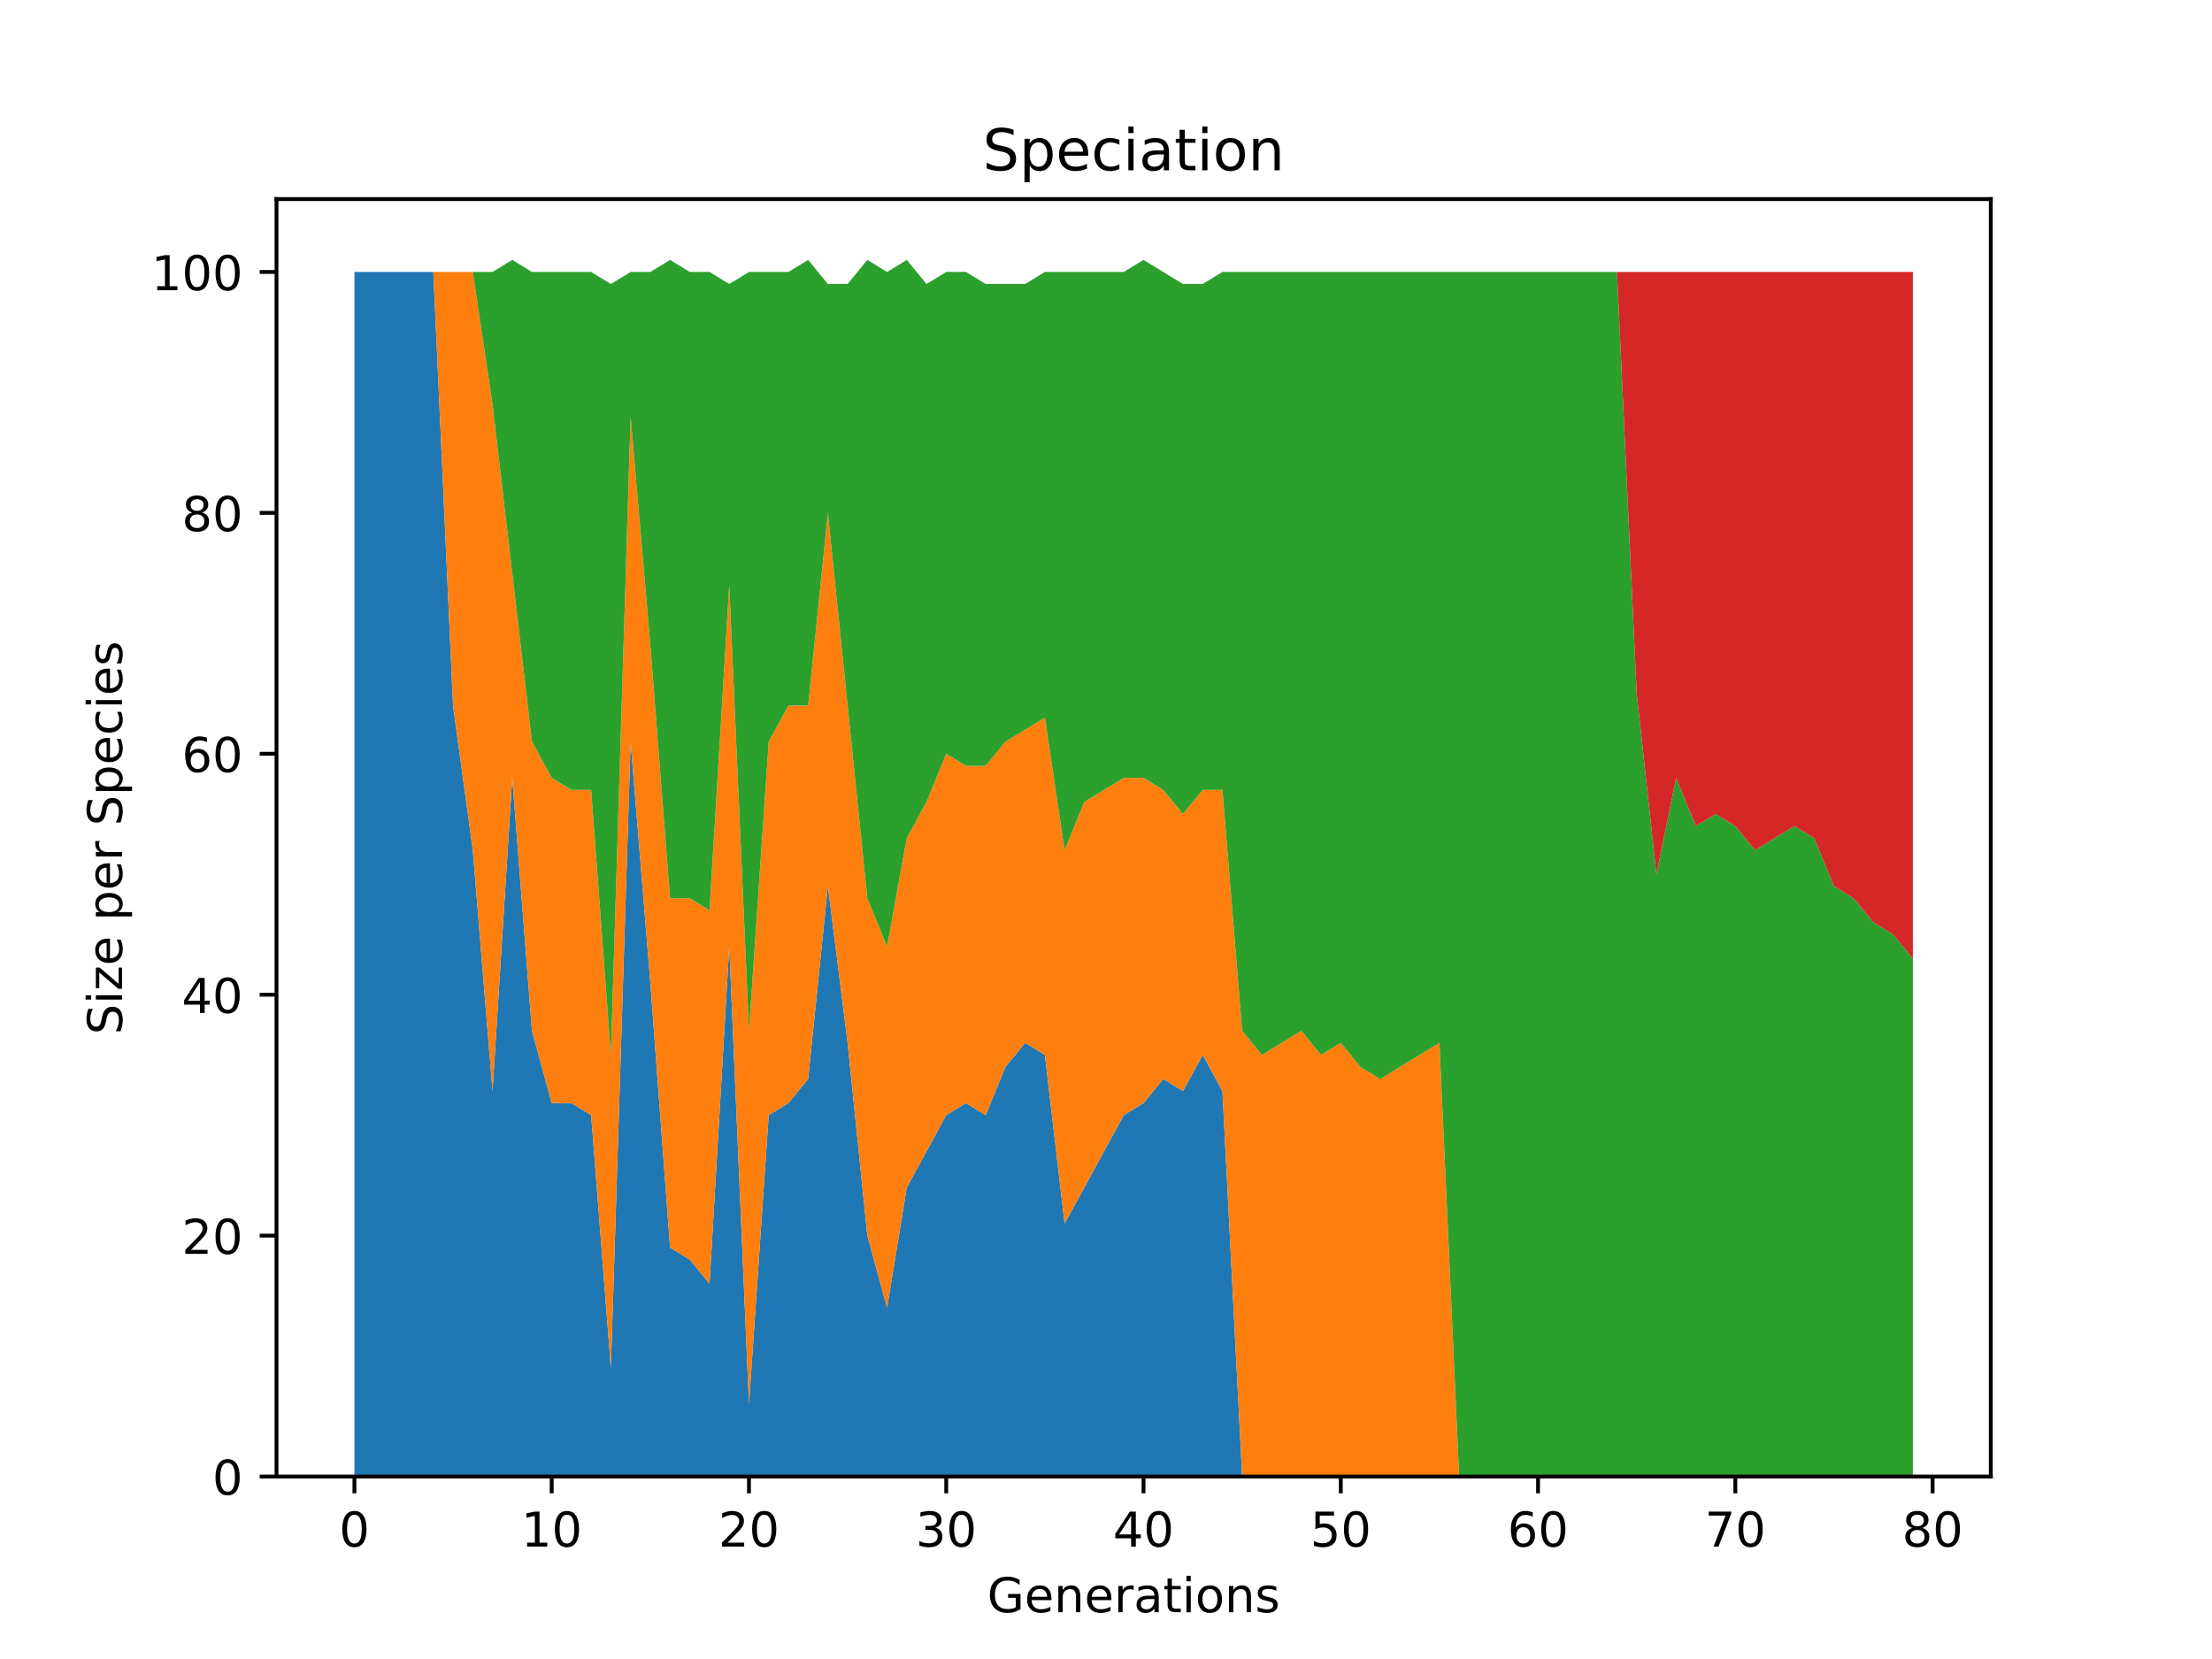 <?xml version="1.0" encoding="utf-8" standalone="no"?>
<!DOCTYPE svg PUBLIC "-//W3C//DTD SVG 1.1//EN"
  "http://www.w3.org/Graphics/SVG/1.1/DTD/svg11.dtd">
<!-- Created with matplotlib (https://matplotlib.org/) -->
<svg height="345.6pt" version="1.1" viewBox="0 0 460.8 345.6" width="460.8pt" xmlns="http://www.w3.org/2000/svg" xmlns:xlink="http://www.w3.org/1999/xlink">
 <defs>
  <style type="text/css">*{stroke-linecap:butt;stroke-linejoin:round;}</style>
 </defs>
 <g id="figure_1">
  <g id="patch_1">
   <path d="M 0 345.6 
L 460.8 345.6 
L 460.8 0 
L 0 0 
z
" style="fill:#ffffff;"/>
  </g>
  <g id="axes_1">
   <g id="patch_2">
    <path d="M 57.6 307.584 
L 414.72 307.584 
L 414.72 41.472 
L 57.6 41.472 
z
" style="fill:#ffffff;"/>
   </g>
   <g id="PolyCollection_1">
    <path clip-path="url(#pe5eea63469)" d="M 73.833 56.653 
L 73.833 307.584 
L 77.942 307.584 
L 82.052 307.584 
L 86.161 307.584 
L 90.271 307.584 
L 94.38 307.584 
L 98.49 307.584 
L 102.6 307.584 
L 106.709 307.584 
L 110.819 307.584 
L 114.928 307.584 
L 119.038 307.584 
L 123.147 307.584 
L 127.257 307.584 
L 131.366 307.584 
L 135.476 307.584 
L 139.586 307.584 
L 143.695 307.584 
L 147.805 307.584 
L 151.914 307.584 
L 156.024 307.584 
L 160.133 307.584 
L 164.243 307.584 
L 168.352 307.584 
L 172.462 307.584 
L 176.572 307.584 
L 180.681 307.584 
L 184.791 307.584 
L 188.9 307.584 
L 193.01 307.584 
L 197.119 307.584 
L 201.229 307.584 
L 205.338 307.584 
L 209.448 307.584 
L 213.557 307.584 
L 217.667 307.584 
L 221.777 307.584 
L 225.886 307.584 
L 229.996 307.584 
L 234.105 307.584 
L 238.215 307.584 
L 242.324 307.584 
L 246.434 307.584 
L 250.543 307.584 
L 254.653 307.584 
L 258.763 307.584 
L 262.872 307.584 
L 266.982 307.584 
L 271.091 307.584 
L 275.201 307.584 
L 279.31 307.584 
L 283.42 307.584 
L 287.529 307.584 
L 291.639 307.584 
L 295.748 307.584 
L 299.858 307.584 
L 303.968 307.584 
L 308.077 307.584 
L 312.187 307.584 
L 316.296 307.584 
L 320.406 307.584 
L 324.515 307.584 
L 328.625 307.584 
L 332.734 307.584 
L 336.844 307.584 
L 340.954 307.584 
L 345.063 307.584 
L 349.173 307.584 
L 353.282 307.584 
L 357.392 307.584 
L 361.501 307.584 
L 365.611 307.584 
L 369.72 307.584 
L 373.83 307.584 
L 377.94 307.584 
L 382.049 307.584 
L 386.159 307.584 
L 390.268 307.584 
L 394.378 307.584 
L 398.487 307.584 
L 398.487 307.584 
L 398.487 307.584 
L 394.378 307.584 
L 390.268 307.584 
L 386.159 307.584 
L 382.049 307.584 
L 377.94 307.584 
L 373.83 307.584 
L 369.72 307.584 
L 365.611 307.584 
L 361.501 307.584 
L 357.392 307.584 
L 353.282 307.584 
L 349.173 307.584 
L 345.063 307.584 
L 340.954 307.584 
L 336.844 307.584 
L 332.734 307.584 
L 328.625 307.584 
L 324.515 307.584 
L 320.406 307.584 
L 316.296 307.584 
L 312.187 307.584 
L 308.077 307.584 
L 303.968 307.584 
L 299.858 307.584 
L 295.748 307.584 
L 291.639 307.584 
L 287.529 307.584 
L 283.42 307.584 
L 279.31 307.584 
L 275.201 307.584 
L 271.091 307.584 
L 266.982 307.584 
L 262.872 307.584 
L 258.763 307.584 
L 254.653 227.286 
L 250.543 219.758 
L 246.434 227.286 
L 242.324 224.777 
L 238.215 229.795 
L 234.105 232.305 
L 229.996 239.833 
L 225.886 247.361 
L 221.777 254.889 
L 217.667 219.758 
L 213.557 217.249 
L 209.448 222.268 
L 205.338 232.305 
L 201.229 229.795 
L 197.119 232.305 
L 193.01 239.833 
L 188.9 247.361 
L 184.791 272.454 
L 180.681 257.398 
L 176.572 217.249 
L 172.462 184.628 
L 168.352 224.777 
L 164.243 229.795 
L 160.133 232.305 
L 156.024 292.528 
L 151.914 197.174 
L 147.805 267.435 
L 143.695 262.416 
L 139.586 259.907 
L 135.476 204.702 
L 131.366 154.516 
L 127.257 285 
L 123.147 232.305 
L 119.038 229.795 
L 114.928 229.795 
L 110.819 214.74 
L 106.709 162.044 
L 102.6 227.286 
L 98.49 177.1 
L 94.38 146.988 
L 90.271 56.653 
L 86.161 56.653 
L 82.052 56.653 
L 77.942 56.653 
L 73.833 56.653 
z
" style="fill:#1f77b4;"/>
   </g>
   <g id="PolyCollection_2">
    <path clip-path="url(#pe5eea63469)" d="M 73.833 56.653 
L 73.833 56.653 
L 77.942 56.653 
L 82.052 56.653 
L 86.161 56.653 
L 90.271 56.653 
L 94.38 146.988 
L 98.49 177.1 
L 102.6 227.286 
L 106.709 162.044 
L 110.819 214.74 
L 114.928 229.795 
L 119.038 229.795 
L 123.147 232.305 
L 127.257 285 
L 131.366 154.516 
L 135.476 204.702 
L 139.586 259.907 
L 143.695 262.416 
L 147.805 267.435 
L 151.914 197.174 
L 156.024 292.528 
L 160.133 232.305 
L 164.243 229.795 
L 168.352 224.777 
L 172.462 184.628 
L 176.572 217.249 
L 180.681 257.398 
L 184.791 272.454 
L 188.9 247.361 
L 193.01 239.833 
L 197.119 232.305 
L 201.229 229.795 
L 205.338 232.305 
L 209.448 222.268 
L 213.557 217.249 
L 217.667 219.758 
L 221.777 254.889 
L 225.886 247.361 
L 229.996 239.833 
L 234.105 232.305 
L 238.215 229.795 
L 242.324 224.777 
L 246.434 227.286 
L 250.543 219.758 
L 254.653 227.286 
L 258.763 307.584 
L 262.872 307.584 
L 266.982 307.584 
L 271.091 307.584 
L 275.201 307.584 
L 279.31 307.584 
L 283.42 307.584 
L 287.529 307.584 
L 291.639 307.584 
L 295.748 307.584 
L 299.858 307.584 
L 303.968 307.584 
L 308.077 307.584 
L 312.187 307.584 
L 316.296 307.584 
L 320.406 307.584 
L 324.515 307.584 
L 328.625 307.584 
L 332.734 307.584 
L 336.844 307.584 
L 340.954 307.584 
L 345.063 307.584 
L 349.173 307.584 
L 353.282 307.584 
L 357.392 307.584 
L 361.501 307.584 
L 365.611 307.584 
L 369.72 307.584 
L 373.83 307.584 
L 377.94 307.584 
L 382.049 307.584 
L 386.159 307.584 
L 390.268 307.584 
L 394.378 307.584 
L 398.487 307.584 
L 398.487 307.584 
L 398.487 307.584 
L 394.378 307.584 
L 390.268 307.584 
L 386.159 307.584 
L 382.049 307.584 
L 377.94 307.584 
L 373.83 307.584 
L 369.72 307.584 
L 365.611 307.584 
L 361.501 307.584 
L 357.392 307.584 
L 353.282 307.584 
L 349.173 307.584 
L 345.063 307.584 
L 340.954 307.584 
L 336.844 307.584 
L 332.734 307.584 
L 328.625 307.584 
L 324.515 307.584 
L 320.406 307.584 
L 316.296 307.584 
L 312.187 307.584 
L 308.077 307.584 
L 303.968 307.584 
L 299.858 217.249 
L 295.748 219.758 
L 291.639 222.268 
L 287.529 224.777 
L 283.42 222.268 
L 279.31 217.249 
L 275.201 219.758 
L 271.091 214.74 
L 266.982 217.249 
L 262.872 219.758 
L 258.763 214.74 
L 254.653 164.554 
L 250.543 164.554 
L 246.434 169.572 
L 242.324 164.554 
L 238.215 162.044 
L 234.105 162.044 
L 229.996 164.554 
L 225.886 167.063 
L 221.777 177.1 
L 217.667 149.498 
L 213.557 152.007 
L 209.448 154.516 
L 205.338 159.535 
L 201.229 159.535 
L 197.119 157.026 
L 193.01 167.063 
L 188.9 174.591 
L 184.791 197.174 
L 180.681 187.137 
L 176.572 146.988 
L 172.462 106.839 
L 168.352 146.988 
L 164.243 146.988 
L 160.133 154.516 
L 156.024 214.74 
L 151.914 121.895 
L 147.805 189.647 
L 143.695 187.137 
L 139.586 187.137 
L 135.476 134.442 
L 131.366 86.765 
L 127.257 219.758 
L 123.147 164.554 
L 119.038 164.554 
L 114.928 162.044 
L 110.819 154.516 
L 106.709 119.386 
L 102.6 84.256 
L 98.49 56.653 
L 94.38 56.653 
L 90.271 56.653 
L 86.161 56.653 
L 82.052 56.653 
L 77.942 56.653 
L 73.833 56.653 
z
" style="fill:#ff7f0e;"/>
   </g>
   <g id="PolyCollection_3">
    <path clip-path="url(#pe5eea63469)" d="M 73.833 56.653 
L 73.833 56.653 
L 77.942 56.653 
L 82.052 56.653 
L 86.161 56.653 
L 90.271 56.653 
L 94.38 56.653 
L 98.49 56.653 
L 102.6 84.256 
L 106.709 119.386 
L 110.819 154.516 
L 114.928 162.044 
L 119.038 164.554 
L 123.147 164.554 
L 127.257 219.758 
L 131.366 86.765 
L 135.476 134.442 
L 139.586 187.137 
L 143.695 187.137 
L 147.805 189.647 
L 151.914 121.895 
L 156.024 214.74 
L 160.133 154.516 
L 164.243 146.988 
L 168.352 146.988 
L 172.462 106.839 
L 176.572 146.988 
L 180.681 187.137 
L 184.791 197.174 
L 188.9 174.591 
L 193.01 167.063 
L 197.119 157.026 
L 201.229 159.535 
L 205.338 159.535 
L 209.448 154.516 
L 213.557 152.007 
L 217.667 149.498 
L 221.777 177.1 
L 225.886 167.063 
L 229.996 164.554 
L 234.105 162.044 
L 238.215 162.044 
L 242.324 164.554 
L 246.434 169.572 
L 250.543 164.554 
L 254.653 164.554 
L 258.763 214.74 
L 262.872 219.758 
L 266.982 217.249 
L 271.091 214.74 
L 275.201 219.758 
L 279.31 217.249 
L 283.42 222.268 
L 287.529 224.777 
L 291.639 222.268 
L 295.748 219.758 
L 299.858 217.249 
L 303.968 307.584 
L 308.077 307.584 
L 312.187 307.584 
L 316.296 307.584 
L 320.406 307.584 
L 324.515 307.584 
L 328.625 307.584 
L 332.734 307.584 
L 336.844 307.584 
L 340.954 307.584 
L 345.063 307.584 
L 349.173 307.584 
L 353.282 307.584 
L 357.392 307.584 
L 361.501 307.584 
L 365.611 307.584 
L 369.72 307.584 
L 373.83 307.584 
L 377.94 307.584 
L 382.049 307.584 
L 386.159 307.584 
L 390.268 307.584 
L 394.378 307.584 
L 398.487 307.584 
L 398.487 199.684 
L 398.487 199.684 
L 394.378 194.665 
L 390.268 192.156 
L 386.159 187.137 
L 382.049 184.628 
L 377.94 174.591 
L 373.83 172.081 
L 369.72 174.591 
L 365.611 177.1 
L 361.501 172.081 
L 357.392 169.572 
L 353.282 172.081 
L 349.173 162.044 
L 345.063 182.119 
L 340.954 144.479 
L 336.844 56.653 
L 332.734 56.653 
L 328.625 56.653 
L 324.515 56.653 
L 320.406 56.653 
L 316.296 56.653 
L 312.187 56.653 
L 308.077 56.653 
L 303.968 56.653 
L 299.858 56.653 
L 295.748 56.653 
L 291.639 56.653 
L 287.529 56.653 
L 283.42 56.653 
L 279.31 56.653 
L 275.201 56.653 
L 271.091 56.653 
L 266.982 56.653 
L 262.872 56.653 
L 258.763 56.653 
L 254.653 56.653 
L 250.543 59.163 
L 246.434 59.163 
L 242.324 56.653 
L 238.215 54.144 
L 234.105 56.653 
L 229.996 56.653 
L 225.886 56.653 
L 221.777 56.653 
L 217.667 56.653 
L 213.557 59.163 
L 209.448 59.163 
L 205.338 59.163 
L 201.229 56.653 
L 197.119 56.653 
L 193.01 59.163 
L 188.9 54.144 
L 184.791 56.653 
L 180.681 54.144 
L 176.572 59.163 
L 172.462 59.163 
L 168.352 54.144 
L 164.243 56.653 
L 160.133 56.653 
L 156.024 56.653 
L 151.914 59.163 
L 147.805 56.653 
L 143.695 56.653 
L 139.586 54.144 
L 135.476 56.653 
L 131.366 56.653 
L 127.257 59.163 
L 123.147 56.653 
L 119.038 56.653 
L 114.928 56.653 
L 110.819 56.653 
L 106.709 54.144 
L 102.6 56.653 
L 98.49 56.653 
L 94.38 56.653 
L 90.271 56.653 
L 86.161 56.653 
L 82.052 56.653 
L 77.942 56.653 
L 73.833 56.653 
z
" style="fill:#2ca02c;"/>
   </g>
   <g id="PolyCollection_4">
    <path clip-path="url(#pe5eea63469)" d="M 73.833 56.653 
L 73.833 56.653 
L 77.942 56.653 
L 82.052 56.653 
L 86.161 56.653 
L 90.271 56.653 
L 94.38 56.653 
L 98.49 56.653 
L 102.6 56.653 
L 106.709 54.144 
L 110.819 56.653 
L 114.928 56.653 
L 119.038 56.653 
L 123.147 56.653 
L 127.257 59.163 
L 131.366 56.653 
L 135.476 56.653 
L 139.586 54.144 
L 143.695 56.653 
L 147.805 56.653 
L 151.914 59.163 
L 156.024 56.653 
L 160.133 56.653 
L 164.243 56.653 
L 168.352 54.144 
L 172.462 59.163 
L 176.572 59.163 
L 180.681 54.144 
L 184.791 56.653 
L 188.9 54.144 
L 193.01 59.163 
L 197.119 56.653 
L 201.229 56.653 
L 205.338 59.163 
L 209.448 59.163 
L 213.557 59.163 
L 217.667 56.653 
L 221.777 56.653 
L 225.886 56.653 
L 229.996 56.653 
L 234.105 56.653 
L 238.215 54.144 
L 242.324 56.653 
L 246.434 59.163 
L 250.543 59.163 
L 254.653 56.653 
L 258.763 56.653 
L 262.872 56.653 
L 266.982 56.653 
L 271.091 56.653 
L 275.201 56.653 
L 279.31 56.653 
L 283.42 56.653 
L 287.529 56.653 
L 291.639 56.653 
L 295.748 56.653 
L 299.858 56.653 
L 303.968 56.653 
L 308.077 56.653 
L 312.187 56.653 
L 316.296 56.653 
L 320.406 56.653 
L 324.515 56.653 
L 328.625 56.653 
L 332.734 56.653 
L 336.844 56.653 
L 340.954 144.479 
L 345.063 182.119 
L 349.173 162.044 
L 353.282 172.081 
L 357.392 169.572 
L 361.501 172.081 
L 365.611 177.1 
L 369.72 174.591 
L 373.83 172.081 
L 377.94 174.591 
L 382.049 184.628 
L 386.159 187.137 
L 390.268 192.156 
L 394.378 194.665 
L 398.487 199.684 
L 398.487 56.653 
L 398.487 56.653 
L 394.378 56.653 
L 390.268 56.653 
L 386.159 56.653 
L 382.049 56.653 
L 377.94 56.653 
L 373.83 56.653 
L 369.72 56.653 
L 365.611 56.653 
L 361.501 56.653 
L 357.392 56.653 
L 353.282 56.653 
L 349.173 56.653 
L 345.063 56.653 
L 340.954 56.653 
L 336.844 56.653 
L 332.734 56.653 
L 328.625 56.653 
L 324.515 56.653 
L 320.406 56.653 
L 316.296 56.653 
L 312.187 56.653 
L 308.077 56.653 
L 303.968 56.653 
L 299.858 56.653 
L 295.748 56.653 
L 291.639 56.653 
L 287.529 56.653 
L 283.42 56.653 
L 279.31 56.653 
L 275.201 56.653 
L 271.091 56.653 
L 266.982 56.653 
L 262.872 56.653 
L 258.763 56.653 
L 254.653 56.653 
L 250.543 59.163 
L 246.434 59.163 
L 242.324 56.653 
L 238.215 54.144 
L 234.105 56.653 
L 229.996 56.653 
L 225.886 56.653 
L 221.777 56.653 
L 217.667 56.653 
L 213.557 59.163 
L 209.448 59.163 
L 205.338 59.163 
L 201.229 56.653 
L 197.119 56.653 
L 193.01 59.163 
L 188.9 54.144 
L 184.791 56.653 
L 180.681 54.144 
L 176.572 59.163 
L 172.462 59.163 
L 168.352 54.144 
L 164.243 56.653 
L 160.133 56.653 
L 156.024 56.653 
L 151.914 59.163 
L 147.805 56.653 
L 143.695 56.653 
L 139.586 54.144 
L 135.476 56.653 
L 131.366 56.653 
L 127.257 59.163 
L 123.147 56.653 
L 119.038 56.653 
L 114.928 56.653 
L 110.819 56.653 
L 106.709 54.144 
L 102.6 56.653 
L 98.49 56.653 
L 94.38 56.653 
L 90.271 56.653 
L 86.161 56.653 
L 82.052 56.653 
L 77.942 56.653 
L 73.833 56.653 
z
" style="fill:#d62728;"/>
   </g>
   <g id="matplotlib.axis_1">
    <g id="xtick_1">
     <g id="line2d_1">
      <defs>
       <path d="M 0 0 
L 0 3.5 
" id="m7cd077319e" style="stroke:#000000;stroke-width:0.8;"/>
      </defs>
      <g>
       <use style="stroke:#000000;stroke-width:0.8;" x="73.833" xlink:href="#m7cd077319e" y="307.584"/>
      </g>
     </g>
     <g id="text_1">
      <!-- 0 -->
      <g transform="translate(70.651 322.182)scale(0.1 -0.1)">
       <defs>
        <path d="M 31.781 66.406 
Q 24.172 66.406 20.328 58.906 
Q 16.5 51.422 16.5 36.375 
Q 16.5 21.391 20.328 13.891 
Q 24.172 6.391 31.781 6.391 
Q 39.453 6.391 43.281 13.891 
Q 47.125 21.391 47.125 36.375 
Q 47.125 51.422 43.281 58.906 
Q 39.453 66.406 31.781 66.406 
z
M 31.781 74.219 
Q 44.047 74.219 50.516 64.516 
Q 56.984 54.828 56.984 36.375 
Q 56.984 17.969 50.516 8.266 
Q 44.047 -1.422 31.781 -1.422 
Q 19.531 -1.422 13.062 8.266 
Q 6.594 17.969 6.594 36.375 
Q 6.594 54.828 13.062 64.516 
Q 19.531 74.219 31.781 74.219 
z
" id="DejaVuSans-48"/>
       </defs>
       <use xlink:href="#DejaVuSans-48"/>
      </g>
     </g>
    </g>
    <g id="xtick_2">
     <g id="line2d_2">
      <g>
       <use style="stroke:#000000;stroke-width:0.8;" x="114.928" xlink:href="#m7cd077319e" y="307.584"/>
      </g>
     </g>
     <g id="text_2">
      <!-- 10 -->
      <g transform="translate(108.566 322.182)scale(0.1 -0.1)">
       <defs>
        <path d="M 12.406 8.297 
L 28.516 8.297 
L 28.516 63.922 
L 10.984 60.406 
L 10.984 69.391 
L 28.422 72.906 
L 38.281 72.906 
L 38.281 8.297 
L 54.391 8.297 
L 54.391 0 
L 12.406 0 
z
" id="DejaVuSans-49"/>
       </defs>
       <use xlink:href="#DejaVuSans-49"/>
       <use x="63.623" xlink:href="#DejaVuSans-48"/>
      </g>
     </g>
    </g>
    <g id="xtick_3">
     <g id="line2d_3">
      <g>
       <use style="stroke:#000000;stroke-width:0.8;" x="156.024" xlink:href="#m7cd077319e" y="307.584"/>
      </g>
     </g>
     <g id="text_3">
      <!-- 20 -->
      <g transform="translate(149.661 322.182)scale(0.1 -0.1)">
       <defs>
        <path d="M 19.188 8.297 
L 53.609 8.297 
L 53.609 0 
L 7.328 0 
L 7.328 8.297 
Q 12.938 14.109 22.625 23.891 
Q 32.328 33.688 34.812 36.531 
Q 39.547 41.844 41.422 45.531 
Q 43.312 49.219 43.312 52.781 
Q 43.312 58.594 39.234 62.25 
Q 35.156 65.922 28.609 65.922 
Q 23.969 65.922 18.812 64.312 
Q 13.672 62.703 7.812 59.422 
L 7.812 69.391 
Q 13.766 71.781 18.938 73 
Q 24.125 74.219 28.422 74.219 
Q 39.75 74.219 46.484 68.547 
Q 53.219 62.891 53.219 53.422 
Q 53.219 48.922 51.531 44.891 
Q 49.859 40.875 45.406 35.406 
Q 44.188 33.984 37.641 27.219 
Q 31.109 20.453 19.188 8.297 
z
" id="DejaVuSans-50"/>
       </defs>
       <use xlink:href="#DejaVuSans-50"/>
       <use x="63.623" xlink:href="#DejaVuSans-48"/>
      </g>
     </g>
    </g>
    <g id="xtick_4">
     <g id="line2d_4">
      <g>
       <use style="stroke:#000000;stroke-width:0.8;" x="197.119" xlink:href="#m7cd077319e" y="307.584"/>
      </g>
     </g>
     <g id="text_4">
      <!-- 30 -->
      <g transform="translate(190.757 322.182)scale(0.1 -0.1)">
       <defs>
        <path d="M 40.578 39.312 
Q 47.656 37.797 51.625 33 
Q 55.609 28.219 55.609 21.188 
Q 55.609 10.406 48.188 4.484 
Q 40.766 -1.422 27.094 -1.422 
Q 22.516 -1.422 17.656 -0.516 
Q 12.797 0.391 7.625 2.203 
L 7.625 11.719 
Q 11.719 9.328 16.594 8.109 
Q 21.484 6.891 26.812 6.891 
Q 36.078 6.891 40.938 10.547 
Q 45.797 14.203 45.797 21.188 
Q 45.797 27.641 41.281 31.266 
Q 36.766 34.906 28.719 34.906 
L 20.219 34.906 
L 20.219 43.016 
L 29.109 43.016 
Q 36.375 43.016 40.234 45.922 
Q 44.094 48.828 44.094 54.297 
Q 44.094 59.906 40.109 62.906 
Q 36.141 65.922 28.719 65.922 
Q 24.656 65.922 20.016 65.031 
Q 15.375 64.156 9.812 62.312 
L 9.812 71.094 
Q 15.438 72.656 20.344 73.438 
Q 25.25 74.219 29.594 74.219 
Q 40.828 74.219 47.359 69.109 
Q 53.906 64.016 53.906 55.328 
Q 53.906 49.266 50.438 45.094 
Q 46.969 40.922 40.578 39.312 
z
" id="DejaVuSans-51"/>
       </defs>
       <use xlink:href="#DejaVuSans-51"/>
       <use x="63.623" xlink:href="#DejaVuSans-48"/>
      </g>
     </g>
    </g>
    <g id="xtick_5">
     <g id="line2d_5">
      <g>
       <use style="stroke:#000000;stroke-width:0.8;" x="238.215" xlink:href="#m7cd077319e" y="307.584"/>
      </g>
     </g>
     <g id="text_5">
      <!-- 40 -->
      <g transform="translate(231.852 322.182)scale(0.1 -0.1)">
       <defs>
        <path d="M 37.797 64.312 
L 12.891 25.391 
L 37.797 25.391 
z
M 35.203 72.906 
L 47.609 72.906 
L 47.609 25.391 
L 58.016 25.391 
L 58.016 17.188 
L 47.609 17.188 
L 47.609 0 
L 37.797 0 
L 37.797 17.188 
L 4.891 17.188 
L 4.891 26.703 
z
" id="DejaVuSans-52"/>
       </defs>
       <use xlink:href="#DejaVuSans-52"/>
       <use x="63.623" xlink:href="#DejaVuSans-48"/>
      </g>
     </g>
    </g>
    <g id="xtick_6">
     <g id="line2d_6">
      <g>
       <use style="stroke:#000000;stroke-width:0.8;" x="279.31" xlink:href="#m7cd077319e" y="307.584"/>
      </g>
     </g>
     <g id="text_6">
      <!-- 50 -->
      <g transform="translate(272.948 322.182)scale(0.1 -0.1)">
       <defs>
        <path d="M 10.797 72.906 
L 49.516 72.906 
L 49.516 64.594 
L 19.828 64.594 
L 19.828 46.734 
Q 21.969 47.469 24.109 47.828 
Q 26.266 48.188 28.422 48.188 
Q 40.625 48.188 47.75 41.5 
Q 54.891 34.812 54.891 23.391 
Q 54.891 11.625 47.562 5.094 
Q 40.234 -1.422 26.906 -1.422 
Q 22.312 -1.422 17.547 -0.641 
Q 12.797 0.141 7.719 1.703 
L 7.719 11.625 
Q 12.109 9.234 16.797 8.062 
Q 21.484 6.891 26.703 6.891 
Q 35.156 6.891 40.078 11.328 
Q 45.016 15.766 45.016 23.391 
Q 45.016 31 40.078 35.438 
Q 35.156 39.891 26.703 39.891 
Q 22.75 39.891 18.812 39.016 
Q 14.891 38.141 10.797 36.281 
z
" id="DejaVuSans-53"/>
       </defs>
       <use xlink:href="#DejaVuSans-53"/>
       <use x="63.623" xlink:href="#DejaVuSans-48"/>
      </g>
     </g>
    </g>
    <g id="xtick_7">
     <g id="line2d_7">
      <g>
       <use style="stroke:#000000;stroke-width:0.8;" x="320.406" xlink:href="#m7cd077319e" y="307.584"/>
      </g>
     </g>
     <g id="text_7">
      <!-- 60 -->
      <g transform="translate(314.043 322.182)scale(0.1 -0.1)">
       <defs>
        <path d="M 33.016 40.375 
Q 26.375 40.375 22.484 35.828 
Q 18.609 31.297 18.609 23.391 
Q 18.609 15.531 22.484 10.953 
Q 26.375 6.391 33.016 6.391 
Q 39.656 6.391 43.531 10.953 
Q 47.406 15.531 47.406 23.391 
Q 47.406 31.297 43.531 35.828 
Q 39.656 40.375 33.016 40.375 
z
M 52.594 71.297 
L 52.594 62.312 
Q 48.875 64.062 45.094 64.984 
Q 41.312 65.922 37.594 65.922 
Q 27.828 65.922 22.672 59.328 
Q 17.531 52.734 16.797 39.406 
Q 19.672 43.656 24.016 45.922 
Q 28.375 48.188 33.594 48.188 
Q 44.578 48.188 50.953 41.516 
Q 57.328 34.859 57.328 23.391 
Q 57.328 12.156 50.688 5.359 
Q 44.047 -1.422 33.016 -1.422 
Q 20.359 -1.422 13.672 8.266 
Q 6.984 17.969 6.984 36.375 
Q 6.984 53.656 15.188 63.938 
Q 23.391 74.219 37.203 74.219 
Q 40.922 74.219 44.703 73.484 
Q 48.484 72.75 52.594 71.297 
z
" id="DejaVuSans-54"/>
       </defs>
       <use xlink:href="#DejaVuSans-54"/>
       <use x="63.623" xlink:href="#DejaVuSans-48"/>
      </g>
     </g>
    </g>
    <g id="xtick_8">
     <g id="line2d_8">
      <g>
       <use style="stroke:#000000;stroke-width:0.8;" x="361.501" xlink:href="#m7cd077319e" y="307.584"/>
      </g>
     </g>
     <g id="text_8">
      <!-- 70 -->
      <g transform="translate(355.139 322.182)scale(0.1 -0.1)">
       <defs>
        <path d="M 8.203 72.906 
L 55.078 72.906 
L 55.078 68.703 
L 28.609 0 
L 18.312 0 
L 43.219 64.594 
L 8.203 64.594 
z
" id="DejaVuSans-55"/>
       </defs>
       <use xlink:href="#DejaVuSans-55"/>
       <use x="63.623" xlink:href="#DejaVuSans-48"/>
      </g>
     </g>
    </g>
    <g id="xtick_9">
     <g id="line2d_9">
      <g>
       <use style="stroke:#000000;stroke-width:0.8;" x="402.597" xlink:href="#m7cd077319e" y="307.584"/>
      </g>
     </g>
     <g id="text_9">
      <!-- 80 -->
      <g transform="translate(396.234 322.182)scale(0.1 -0.1)">
       <defs>
        <path d="M 31.781 34.625 
Q 24.75 34.625 20.719 30.859 
Q 16.703 27.094 16.703 20.516 
Q 16.703 13.922 20.719 10.156 
Q 24.75 6.391 31.781 6.391 
Q 38.812 6.391 42.859 10.172 
Q 46.922 13.969 46.922 20.516 
Q 46.922 27.094 42.891 30.859 
Q 38.875 34.625 31.781 34.625 
z
M 21.922 38.812 
Q 15.578 40.375 12.031 44.719 
Q 8.5 49.078 8.5 55.328 
Q 8.5 64.062 14.719 69.141 
Q 20.953 74.219 31.781 74.219 
Q 42.672 74.219 48.875 69.141 
Q 55.078 64.062 55.078 55.328 
Q 55.078 49.078 51.531 44.719 
Q 48 40.375 41.703 38.812 
Q 48.828 37.156 52.797 32.312 
Q 56.781 27.484 56.781 20.516 
Q 56.781 9.906 50.312 4.234 
Q 43.844 -1.422 31.781 -1.422 
Q 19.734 -1.422 13.25 4.234 
Q 6.781 9.906 6.781 20.516 
Q 6.781 27.484 10.781 32.312 
Q 14.797 37.156 21.922 38.812 
z
M 18.312 54.391 
Q 18.312 48.734 21.844 45.562 
Q 25.391 42.391 31.781 42.391 
Q 38.141 42.391 41.719 45.562 
Q 45.312 48.734 45.312 54.391 
Q 45.312 60.062 41.719 63.234 
Q 38.141 66.406 31.781 66.406 
Q 25.391 66.406 21.844 63.234 
Q 18.312 60.062 18.312 54.391 
z
" id="DejaVuSans-56"/>
       </defs>
       <use xlink:href="#DejaVuSans-56"/>
       <use x="63.623" xlink:href="#DejaVuSans-48"/>
      </g>
     </g>
    </g>
    <g id="text_10">
     <!-- Generations -->
     <g transform="translate(205.662 335.861)scale(0.1 -0.1)">
      <defs>
       <path d="M 59.516 10.406 
L 59.516 29.984 
L 43.406 29.984 
L 43.406 38.094 
L 69.281 38.094 
L 69.281 6.781 
Q 63.578 2.734 56.688 0.656 
Q 49.812 -1.422 42 -1.422 
Q 24.906 -1.422 15.25 8.562 
Q 5.609 18.562 5.609 36.375 
Q 5.609 54.25 15.25 64.234 
Q 24.906 74.219 42 74.219 
Q 49.125 74.219 55.547 72.453 
Q 61.969 70.703 67.391 67.281 
L 67.391 56.781 
Q 61.922 61.422 55.766 63.766 
Q 49.609 66.109 42.828 66.109 
Q 29.438 66.109 22.719 58.641 
Q 16.016 51.172 16.016 36.375 
Q 16.016 21.625 22.719 14.156 
Q 29.438 6.688 42.828 6.688 
Q 48.047 6.688 52.141 7.594 
Q 56.25 8.5 59.516 10.406 
z
" id="DejaVuSans-71"/>
       <path d="M 56.203 29.594 
L 56.203 25.203 
L 14.891 25.203 
Q 15.484 15.922 20.484 11.062 
Q 25.484 6.203 34.422 6.203 
Q 39.594 6.203 44.453 7.469 
Q 49.312 8.734 54.109 11.281 
L 54.109 2.781 
Q 49.266 0.734 44.188 -0.344 
Q 39.109 -1.422 33.891 -1.422 
Q 20.797 -1.422 13.156 6.188 
Q 5.516 13.812 5.516 26.812 
Q 5.516 40.234 12.766 48.109 
Q 20.016 56 32.328 56 
Q 43.359 56 49.781 48.891 
Q 56.203 41.797 56.203 29.594 
z
M 47.219 32.234 
Q 47.125 39.594 43.094 43.984 
Q 39.062 48.391 32.422 48.391 
Q 24.906 48.391 20.391 44.141 
Q 15.875 39.891 15.188 32.172 
z
" id="DejaVuSans-101"/>
       <path d="M 54.891 33.016 
L 54.891 0 
L 45.906 0 
L 45.906 32.719 
Q 45.906 40.484 42.875 44.328 
Q 39.844 48.188 33.797 48.188 
Q 26.516 48.188 22.312 43.547 
Q 18.109 38.922 18.109 30.906 
L 18.109 0 
L 9.078 0 
L 9.078 54.688 
L 18.109 54.688 
L 18.109 46.188 
Q 21.344 51.125 25.703 53.562 
Q 30.078 56 35.797 56 
Q 45.219 56 50.047 50.172 
Q 54.891 44.344 54.891 33.016 
z
" id="DejaVuSans-110"/>
       <path d="M 41.109 46.297 
Q 39.594 47.172 37.812 47.578 
Q 36.031 48 33.891 48 
Q 26.266 48 22.188 43.047 
Q 18.109 38.094 18.109 28.812 
L 18.109 0 
L 9.078 0 
L 9.078 54.688 
L 18.109 54.688 
L 18.109 46.188 
Q 20.953 51.172 25.484 53.578 
Q 30.031 56 36.531 56 
Q 37.453 56 38.578 55.875 
Q 39.703 55.766 41.062 55.516 
z
" id="DejaVuSans-114"/>
       <path d="M 34.281 27.484 
Q 23.391 27.484 19.188 25 
Q 14.984 22.516 14.984 16.5 
Q 14.984 11.719 18.141 8.906 
Q 21.297 6.109 26.703 6.109 
Q 34.188 6.109 38.703 11.406 
Q 43.219 16.703 43.219 25.484 
L 43.219 27.484 
z
M 52.203 31.203 
L 52.203 0 
L 43.219 0 
L 43.219 8.297 
Q 40.141 3.328 35.547 0.953 
Q 30.953 -1.422 24.312 -1.422 
Q 15.922 -1.422 10.953 3.297 
Q 6 8.016 6 15.922 
Q 6 25.141 12.172 29.828 
Q 18.359 34.516 30.609 34.516 
L 43.219 34.516 
L 43.219 35.406 
Q 43.219 41.609 39.141 45 
Q 35.062 48.391 27.688 48.391 
Q 23 48.391 18.547 47.266 
Q 14.109 46.141 10.016 43.891 
L 10.016 52.203 
Q 14.938 54.109 19.578 55.047 
Q 24.219 56 28.609 56 
Q 40.484 56 46.344 49.844 
Q 52.203 43.703 52.203 31.203 
z
" id="DejaVuSans-97"/>
       <path d="M 18.312 70.219 
L 18.312 54.688 
L 36.812 54.688 
L 36.812 47.703 
L 18.312 47.703 
L 18.312 18.016 
Q 18.312 11.328 20.141 9.422 
Q 21.969 7.516 27.594 7.516 
L 36.812 7.516 
L 36.812 0 
L 27.594 0 
Q 17.188 0 13.234 3.875 
Q 9.281 7.766 9.281 18.016 
L 9.281 47.703 
L 2.688 47.703 
L 2.688 54.688 
L 9.281 54.688 
L 9.281 70.219 
z
" id="DejaVuSans-116"/>
       <path d="M 9.422 54.688 
L 18.406 54.688 
L 18.406 0 
L 9.422 0 
z
M 9.422 75.984 
L 18.406 75.984 
L 18.406 64.594 
L 9.422 64.594 
z
" id="DejaVuSans-105"/>
       <path d="M 30.609 48.391 
Q 23.391 48.391 19.188 42.75 
Q 14.984 37.109 14.984 27.297 
Q 14.984 17.484 19.156 11.844 
Q 23.344 6.203 30.609 6.203 
Q 37.797 6.203 41.984 11.859 
Q 46.188 17.531 46.188 27.297 
Q 46.188 37.016 41.984 42.703 
Q 37.797 48.391 30.609 48.391 
z
M 30.609 56 
Q 42.328 56 49.016 48.375 
Q 55.719 40.766 55.719 27.297 
Q 55.719 13.875 49.016 6.219 
Q 42.328 -1.422 30.609 -1.422 
Q 18.844 -1.422 12.172 6.219 
Q 5.516 13.875 5.516 27.297 
Q 5.516 40.766 12.172 48.375 
Q 18.844 56 30.609 56 
z
" id="DejaVuSans-111"/>
       <path d="M 44.281 53.078 
L 44.281 44.578 
Q 40.484 46.531 36.375 47.5 
Q 32.281 48.484 27.875 48.484 
Q 21.188 48.484 17.844 46.438 
Q 14.5 44.391 14.5 40.281 
Q 14.5 37.156 16.891 35.375 
Q 19.281 33.594 26.516 31.984 
L 29.594 31.297 
Q 39.156 29.25 43.188 25.516 
Q 47.219 21.781 47.219 15.094 
Q 47.219 7.469 41.188 3.016 
Q 35.156 -1.422 24.609 -1.422 
Q 20.219 -1.422 15.453 -0.562 
Q 10.688 0.297 5.422 2 
L 5.422 11.281 
Q 10.406 8.688 15.234 7.391 
Q 20.062 6.109 24.812 6.109 
Q 31.156 6.109 34.562 8.281 
Q 37.984 10.453 37.984 14.406 
Q 37.984 18.062 35.516 20.016 
Q 33.062 21.969 24.703 23.781 
L 21.578 24.516 
Q 13.234 26.266 9.516 29.906 
Q 5.812 33.547 5.812 39.891 
Q 5.812 47.609 11.281 51.797 
Q 16.75 56 26.812 56 
Q 31.781 56 36.172 55.266 
Q 40.578 54.547 44.281 53.078 
z
" id="DejaVuSans-115"/>
      </defs>
      <use xlink:href="#DejaVuSans-71"/>
      <use x="77.49" xlink:href="#DejaVuSans-101"/>
      <use x="139.014" xlink:href="#DejaVuSans-110"/>
      <use x="202.393" xlink:href="#DejaVuSans-101"/>
      <use x="263.916" xlink:href="#DejaVuSans-114"/>
      <use x="305.029" xlink:href="#DejaVuSans-97"/>
      <use x="366.309" xlink:href="#DejaVuSans-116"/>
      <use x="405.518" xlink:href="#DejaVuSans-105"/>
      <use x="433.301" xlink:href="#DejaVuSans-111"/>
      <use x="494.482" xlink:href="#DejaVuSans-110"/>
      <use x="557.861" xlink:href="#DejaVuSans-115"/>
     </g>
    </g>
   </g>
   <g id="matplotlib.axis_2">
    <g id="ytick_1">
     <g id="line2d_10">
      <defs>
       <path d="M 0 0 
L -3.5 0 
" id="m88d313b63e" style="stroke:#000000;stroke-width:0.8;"/>
      </defs>
      <g>
       <use style="stroke:#000000;stroke-width:0.8;" x="57.6" xlink:href="#m88d313b63e" y="307.584"/>
      </g>
     </g>
     <g id="text_11">
      <!-- 0 -->
      <g transform="translate(44.237 311.383)scale(0.1 -0.1)">
       <use xlink:href="#DejaVuSans-48"/>
      </g>
     </g>
    </g>
    <g id="ytick_2">
     <g id="line2d_11">
      <g>
       <use style="stroke:#000000;stroke-width:0.8;" x="57.6" xlink:href="#m88d313b63e" y="257.398"/>
      </g>
     </g>
     <g id="text_12">
      <!-- 20 -->
      <g transform="translate(37.875 261.197)scale(0.1 -0.1)">
       <use xlink:href="#DejaVuSans-50"/>
       <use x="63.623" xlink:href="#DejaVuSans-48"/>
      </g>
     </g>
    </g>
    <g id="ytick_3">
     <g id="line2d_12">
      <g>
       <use style="stroke:#000000;stroke-width:0.8;" x="57.6" xlink:href="#m88d313b63e" y="207.212"/>
      </g>
     </g>
     <g id="text_13">
      <!-- 40 -->
      <g transform="translate(37.875 211.011)scale(0.1 -0.1)">
       <use xlink:href="#DejaVuSans-52"/>
       <use x="63.623" xlink:href="#DejaVuSans-48"/>
      </g>
     </g>
    </g>
    <g id="ytick_4">
     <g id="line2d_13">
      <g>
       <use style="stroke:#000000;stroke-width:0.8;" x="57.6" xlink:href="#m88d313b63e" y="157.026"/>
      </g>
     </g>
     <g id="text_14">
      <!-- 60 -->
      <g transform="translate(37.875 160.825)scale(0.1 -0.1)">
       <use xlink:href="#DejaVuSans-54"/>
       <use x="63.623" xlink:href="#DejaVuSans-48"/>
      </g>
     </g>
    </g>
    <g id="ytick_5">
     <g id="line2d_14">
      <g>
       <use style="stroke:#000000;stroke-width:0.8;" x="57.6" xlink:href="#m88d313b63e" y="106.839"/>
      </g>
     </g>
     <g id="text_15">
      <!-- 80 -->
      <g transform="translate(37.875 110.639)scale(0.1 -0.1)">
       <use xlink:href="#DejaVuSans-56"/>
       <use x="63.623" xlink:href="#DejaVuSans-48"/>
      </g>
     </g>
    </g>
    <g id="ytick_6">
     <g id="line2d_15">
      <g>
       <use style="stroke:#000000;stroke-width:0.8;" x="57.6" xlink:href="#m88d313b63e" y="56.653"/>
      </g>
     </g>
     <g id="text_16">
      <!-- 100 -->
      <g transform="translate(31.512 60.453)scale(0.1 -0.1)">
       <use xlink:href="#DejaVuSans-49"/>
       <use x="63.623" xlink:href="#DejaVuSans-48"/>
       <use x="127.246" xlink:href="#DejaVuSans-48"/>
      </g>
     </g>
    </g>
    <g id="text_17">
     <!-- Size per Species -->
     <g transform="translate(25.433 215.521)rotate(-90)scale(0.1 -0.1)">
      <defs>
       <path d="M 53.516 70.516 
L 53.516 60.891 
Q 47.906 63.578 42.922 64.891 
Q 37.938 66.219 33.297 66.219 
Q 25.25 66.219 20.875 63.094 
Q 16.5 59.969 16.5 54.203 
Q 16.5 49.359 19.406 46.891 
Q 22.312 44.438 30.422 42.922 
L 36.375 41.703 
Q 47.406 39.594 52.656 34.297 
Q 57.906 29 57.906 20.125 
Q 57.906 9.516 50.797 4.047 
Q 43.703 -1.422 29.984 -1.422 
Q 24.812 -1.422 18.969 -0.25 
Q 13.141 0.922 6.891 3.219 
L 6.891 13.375 
Q 12.891 10.016 18.656 8.297 
Q 24.422 6.594 29.984 6.594 
Q 38.422 6.594 43.016 9.906 
Q 47.609 13.234 47.609 19.391 
Q 47.609 24.75 44.312 27.781 
Q 41.016 30.812 33.5 32.328 
L 27.484 33.5 
Q 16.453 35.688 11.516 40.375 
Q 6.594 45.062 6.594 53.422 
Q 6.594 63.094 13.406 68.656 
Q 20.219 74.219 32.172 74.219 
Q 37.312 74.219 42.625 73.281 
Q 47.953 72.359 53.516 70.516 
z
" id="DejaVuSans-83"/>
       <path d="M 5.516 54.688 
L 48.188 54.688 
L 48.188 46.484 
L 14.406 7.172 
L 48.188 7.172 
L 48.188 0 
L 4.297 0 
L 4.297 8.203 
L 38.094 47.516 
L 5.516 47.516 
z
" id="DejaVuSans-122"/>
       <path id="DejaVuSans-32"/>
       <path d="M 18.109 8.203 
L 18.109 -20.797 
L 9.078 -20.797 
L 9.078 54.688 
L 18.109 54.688 
L 18.109 46.391 
Q 20.953 51.266 25.266 53.625 
Q 29.594 56 35.594 56 
Q 45.562 56 51.781 48.094 
Q 58.016 40.188 58.016 27.297 
Q 58.016 14.406 51.781 6.484 
Q 45.562 -1.422 35.594 -1.422 
Q 29.594 -1.422 25.266 0.953 
Q 20.953 3.328 18.109 8.203 
z
M 48.688 27.297 
Q 48.688 37.203 44.609 42.844 
Q 40.531 48.484 33.406 48.484 
Q 26.266 48.484 22.188 42.844 
Q 18.109 37.203 18.109 27.297 
Q 18.109 17.391 22.188 11.75 
Q 26.266 6.109 33.406 6.109 
Q 40.531 6.109 44.609 11.75 
Q 48.688 17.391 48.688 27.297 
z
" id="DejaVuSans-112"/>
       <path d="M 48.781 52.594 
L 48.781 44.188 
Q 44.969 46.297 41.141 47.344 
Q 37.312 48.391 33.406 48.391 
Q 24.656 48.391 19.812 42.844 
Q 14.984 37.312 14.984 27.297 
Q 14.984 17.281 19.812 11.734 
Q 24.656 6.203 33.406 6.203 
Q 37.312 6.203 41.141 7.25 
Q 44.969 8.297 48.781 10.406 
L 48.781 2.094 
Q 45.016 0.344 40.984 -0.531 
Q 36.969 -1.422 32.422 -1.422 
Q 20.062 -1.422 12.781 6.344 
Q 5.516 14.109 5.516 27.297 
Q 5.516 40.672 12.859 48.328 
Q 20.219 56 33.016 56 
Q 37.156 56 41.109 55.141 
Q 45.062 54.297 48.781 52.594 
z
" id="DejaVuSans-99"/>
      </defs>
      <use xlink:href="#DejaVuSans-83"/>
      <use x="63.477" xlink:href="#DejaVuSans-105"/>
      <use x="91.26" xlink:href="#DejaVuSans-122"/>
      <use x="143.75" xlink:href="#DejaVuSans-101"/>
      <use x="205.273" xlink:href="#DejaVuSans-32"/>
      <use x="237.061" xlink:href="#DejaVuSans-112"/>
      <use x="300.537" xlink:href="#DejaVuSans-101"/>
      <use x="362.061" xlink:href="#DejaVuSans-114"/>
      <use x="403.174" xlink:href="#DejaVuSans-32"/>
      <use x="434.961" xlink:href="#DejaVuSans-83"/>
      <use x="498.438" xlink:href="#DejaVuSans-112"/>
      <use x="561.914" xlink:href="#DejaVuSans-101"/>
      <use x="623.438" xlink:href="#DejaVuSans-99"/>
      <use x="678.418" xlink:href="#DejaVuSans-105"/>
      <use x="706.201" xlink:href="#DejaVuSans-101"/>
      <use x="767.725" xlink:href="#DejaVuSans-115"/>
     </g>
    </g>
   </g>
   <g id="patch_3">
    <path d="M 57.6 307.584 
L 57.6 41.472 
" style="fill:none;stroke:#000000;stroke-linecap:square;stroke-linejoin:miter;stroke-width:0.8;"/>
   </g>
   <g id="patch_4">
    <path d="M 414.72 307.584 
L 414.72 41.472 
" style="fill:none;stroke:#000000;stroke-linecap:square;stroke-linejoin:miter;stroke-width:0.8;"/>
   </g>
   <g id="patch_5">
    <path d="M 57.6 307.584 
L 414.72 307.584 
" style="fill:none;stroke:#000000;stroke-linecap:square;stroke-linejoin:miter;stroke-width:0.8;"/>
   </g>
   <g id="patch_6">
    <path d="M 57.6 41.472 
L 414.72 41.472 
" style="fill:none;stroke:#000000;stroke-linecap:square;stroke-linejoin:miter;stroke-width:0.8;"/>
   </g>
   <g id="text_18">
    <!-- Speciation -->
    <g transform="translate(204.714 35.472)scale(0.12 -0.12)">
     <use xlink:href="#DejaVuSans-83"/>
     <use x="63.477" xlink:href="#DejaVuSans-112"/>
     <use x="126.953" xlink:href="#DejaVuSans-101"/>
     <use x="188.477" xlink:href="#DejaVuSans-99"/>
     <use x="243.457" xlink:href="#DejaVuSans-105"/>
     <use x="271.24" xlink:href="#DejaVuSans-97"/>
     <use x="332.52" xlink:href="#DejaVuSans-116"/>
     <use x="371.729" xlink:href="#DejaVuSans-105"/>
     <use x="399.512" xlink:href="#DejaVuSans-111"/>
     <use x="460.693" xlink:href="#DejaVuSans-110"/>
    </g>
   </g>
  </g>
 </g>
 <defs>
  <clipPath id="pe5eea63469">
   <rect height="266.112" width="357.12" x="57.6" y="41.472"/>
  </clipPath>
 </defs>
</svg>
